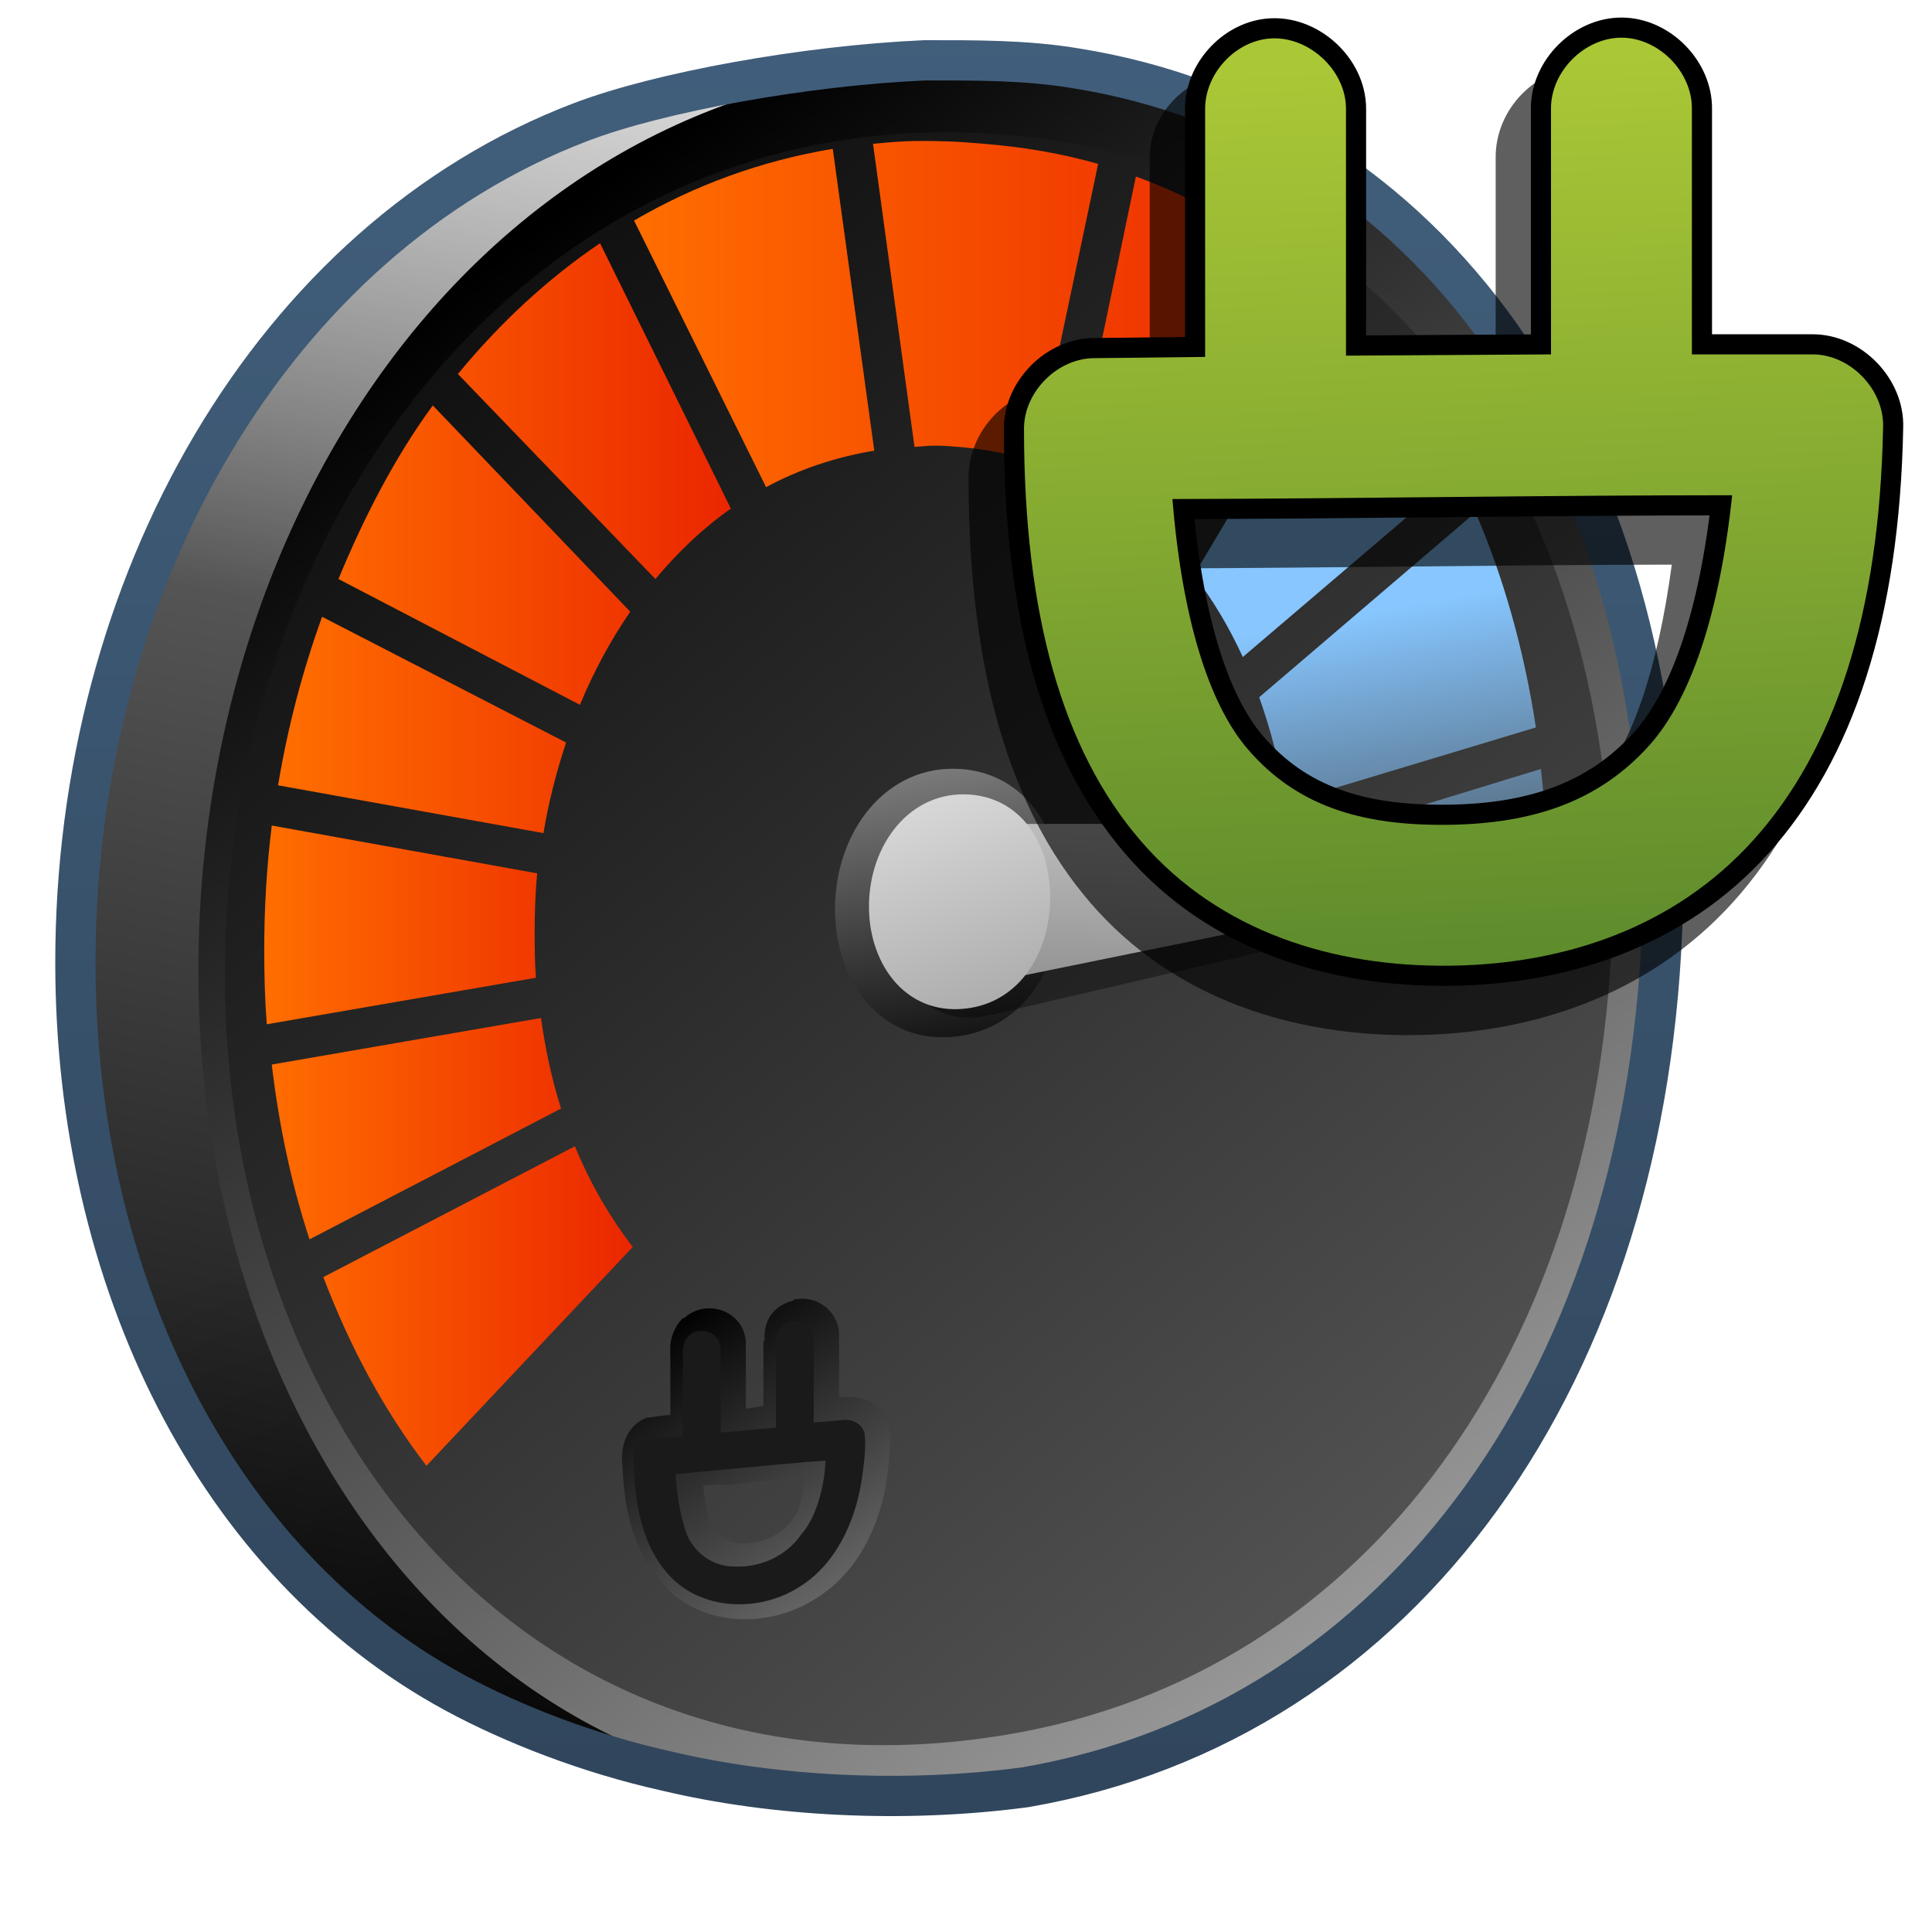<?xml version="1.0" encoding="UTF-8" standalone="no"?>
<!-- Created with Inkscape (http://www.inkscape.org/) -->

<svg
   xmlns:dc="http://purl.org/dc/elements/1.1/"
   xmlns:cc="http://creativecommons.org/ns#"
   xmlns:rdf="http://www.w3.org/1999/02/22-rdf-syntax-ns#"
   xmlns:svg="http://www.w3.org/2000/svg"
   xmlns="http://www.w3.org/2000/svg"
   xmlns:xlink="http://www.w3.org/1999/xlink"
   xmlns:sodipodi="http://sodipodi.sourceforge.net/DTD/sodipodi-0.dtd"
   xmlns:inkscape="http://www.inkscape.org/namespaces/inkscape"
   width="128"
   height="128"
   id="svg17172"
   version="1.1"
   inkscape:version="0.48.3.1 r9886"
   sodipodi:docname="battery-full-charging-symbolic.svg">
  <defs
     id="defs17174">
    <linearGradient
       inkscape:collect="always"
       xlink:href="#linearGradient9863-4"
       id="linearGradient13011-3"
       gradientUnits="userSpaceOnUse"
       gradientTransform="matrix(2.667,0,0,2.667,-1294.006,-1580.807)"
       x1="507.554"
       y1="987.513"
       x2="507.554"
       y2="936.598" />
    <linearGradient
       id="linearGradient9863-4">
      <stop
         style="stop-color:#2f445a;stop-opacity:1;"
         offset="0"
         id="stop9865-0" />
      <stop
         style="stop-color:#415f7c;stop-opacity:1"
         offset="1"
         id="stop9867-6" />
    </linearGradient>
    <linearGradient
       inkscape:collect="always"
       xlink:href="#linearGradient5344-50"
       id="linearGradient13031-7"
       gradientUnits="userSpaceOnUse"
       gradientTransform="matrix(1.713,-0.144,0,1.713,-789.359,-557.747)"
       x1="516.625"
       y1="949.466"
       x2="516.625"
       y2="953.458" />
    <linearGradient
       id="linearGradient5344-50">
      <stop
         style="stop-color:#000000;stop-opacity:1;"
         offset="0"
         id="stop5346-2" />
      <stop
         style="stop-color:#000000;stop-opacity:0;"
         offset="1"
         id="stop5348-5" />
    </linearGradient>
    <linearGradient
       inkscape:collect="always"
       xlink:href="#linearGradient5344-50"
       id="linearGradient13029-2"
       gradientUnits="userSpaceOnUse"
       gradientTransform="matrix(1.713,0,0,1.713,-800.142,-670.085)"
       x1="516.625"
       y1="949.33"
       x2="516.625"
       y2="953.526" />
    <linearGradient
       id="linearGradient17081">
      <stop
         style="stop-color:#000000;stop-opacity:1;"
         offset="0"
         id="stop17083" />
      <stop
         style="stop-color:#000000;stop-opacity:0;"
         offset="1"
         id="stop17085" />
    </linearGradient>
    <linearGradient
       inkscape:collect="always"
       xlink:href="#linearGradient5316-0"
       id="linearGradient13027-1"
       gradientUnits="userSpaceOnUse"
       gradientTransform="matrix(2.667,-0.177,0,2.667,-1283.672,-1451.417)"
       x1="516.625"
       y1="951.583"
       x2="516.846"
       y2="953.33" />
    <linearGradient
       id="linearGradient5316-0">
      <stop
         style="stop-color:#ff6e00;stop-opacity:1;"
         offset="0"
         id="stop5320-8" />
      <stop
         style="stop-color:#eb2600;stop-opacity:1;"
         offset="1"
         id="stop5322-1" />
    </linearGradient>
    <linearGradient
       inkscape:collect="always"
       xlink:href="#linearGradient5316-0"
       id="linearGradient13025-6"
       gradientUnits="userSpaceOnUse"
       gradientTransform="matrix(2.667,0,0,2.667,-1294.006,-1580.807)"
       x1="516.404"
       y1="951.715"
       x2="516.625"
       y2="953.802" />
    <linearGradient
       id="linearGradient17092">
      <stop
         style="stop-color:#ff6e00;stop-opacity:1;"
         offset="0"
         id="stop17094" />
      <stop
         style="stop-color:#eb2600;stop-opacity:1;"
         offset="1"
         id="stop17096" />
    </linearGradient>
    <linearGradient
       inkscape:collect="always"
       xlink:href="#linearGradient13604-6"
       id="linearGradient13023-1"
       gradientUnits="userSpaceOnUse"
       gradientTransform="matrix(2.667,0,0,2.667,-1337.911,-1540.679)"
       x1="532.711"
       y1="943.258"
       x2="540.65"
       y2="973.312" />
    <linearGradient
       id="linearGradient13604-6">
      <stop
         id="stop13606-2"
         offset="0"
         style="stop-color:#ffffff;stop-opacity:1;" />
      <stop
         id="stop13608-7"
         offset="1"
         style="stop-color:#000000;stop-opacity:1;" />
    </linearGradient>
    <linearGradient
       inkscape:collect="always"
       xlink:href="#linearGradient13620-8"
       id="linearGradient13021-7"
       gradientUnits="userSpaceOnUse"
       gradientTransform="matrix(2.667,0,0,2.667,-1294.006,-1580.807)"
       x1="508.002"
       y1="976.568"
       x2="507.61"
       y2="969.063" />
    <linearGradient
       id="linearGradient13620-8">
      <stop
         id="stop13622-7"
         offset="0"
         style="stop-color:#000000;stop-opacity:1;" />
      <stop
         id="stop13624-6"
         offset="1"
         style="stop-color:#000000;stop-opacity:0;" />
    </linearGradient>
    <linearGradient
       inkscape:collect="always"
       xlink:href="#linearGradient5344-50"
       id="linearGradient13019-4"
       gradientUnits="userSpaceOnUse"
       gradientTransform="matrix(2.667,0,0,2.667,-1294.006,-1580.807)"
       x1="490.963"
       y1="994.167"
       x2="492.643"
       y2="975.219" />
    <linearGradient
       id="linearGradient17107">
      <stop
         style="stop-color:#000000;stop-opacity:1;"
         offset="0"
         id="stop17109" />
      <stop
         style="stop-color:#000000;stop-opacity:0;"
         offset="1"
         id="stop17111" />
    </linearGradient>
    <linearGradient
       inkscape:collect="always"
       xlink:href="#linearGradient1601-4"
       id="linearGradient13017-4"
       gradientUnits="userSpaceOnUse"
       gradientTransform="matrix(2.667,0,0,2.667,-1294.006,-1580.807)"
       x1="508.158"
       y1="961.005"
       x2="507.297"
       y2="966.188" />
    <linearGradient
       inkscape:collect="always"
       id="linearGradient1601-4">
      <stop
         style="stop-color:#ffffff;stop-opacity:1;"
         offset="0"
         id="stop1602-5" />
      <stop
         style="stop-color:#ffffff;stop-opacity:0;"
         offset="1"
         id="stop1603-3" />
    </linearGradient>
    <linearGradient
       inkscape:collect="always"
       xlink:href="#linearGradient13604-6"
       id="linearGradient13015-1"
       gradientUnits="userSpaceOnUse"
       gradientTransform="matrix(2.667,0,0,2.667,-1294.006,-1580.807)"
       x1="507.158"
       y1="956.943"
       x2="506.36"
       y2="981.688" />
    <linearGradient
       id="linearGradient17118">
      <stop
         id="stop17120"
         offset="0"
         style="stop-color:#ffffff;stop-opacity:1;" />
      <stop
         id="stop17122"
         offset="1"
         style="stop-color:#000000;stop-opacity:1;" />
    </linearGradient>
    <linearGradient
       inkscape:collect="always"
       xlink:href="#linearGradient13604-6"
       id="linearGradient13013-4"
       gradientUnits="userSpaceOnUse"
       gradientTransform="matrix(2.667,0,0,2.667,-1347.339,-1580.807)"
       x1="532.711"
       y1="943.258"
       x2="537.65"
       y2="978.437" />
    <linearGradient
       id="linearGradient17125">
      <stop
         id="stop17127"
         offset="0"
         style="stop-color:#ffffff;stop-opacity:1;" />
      <stop
         id="stop17129"
         offset="1"
         style="stop-color:#000000;stop-opacity:1;" />
    </linearGradient>
    <linearGradient
       inkscape:collect="always"
       xlink:href="#linearGradient3232-06"
       id="linearGradient13009-6"
       gradientUnits="userSpaceOnUse"
       gradientTransform="matrix(2.667,0,0,2.667,-1294.006,-1580.807)"
       x1="492.902"
       y1="937.368"
       x2="492.902"
       y2="955.468" />
    <linearGradient
       id="linearGradient3232-06"
       inkscape:collect="always">
      <stop
         id="stop3234-7"
         offset="0"
         style="stop-color:#ffffff;stop-opacity:1;" />
      <stop
         id="stop3236-4"
         offset="1"
         style="stop-color:#ffffff;stop-opacity:0;" />
    </linearGradient>
    <linearGradient
       inkscape:collect="always"
       xlink:href="#linearGradient5316-0"
       id="linearGradient13007-0"
       gradientUnits="userSpaceOnUse"
       gradientTransform="matrix(2.667,0,0,2.667,-1294.006,-1580.807)"
       x1="489.902"
       y1="947.118"
       x2="491.861"
       y2="981.177" />
    <linearGradient
       id="linearGradient17136">
      <stop
         style="stop-color:#ff6e00;stop-opacity:1;"
         offset="0"
         id="stop17138" />
      <stop
         style="stop-color:#eb2600;stop-opacity:1;"
         offset="1"
         id="stop17140" />
    </linearGradient>
    <filter
       color-interpolation-filters="sRGB"
       inkscape:collect="always"
       id="filter13051-7">
      <feGaussianBlur
         inkscape:collect="always"
         stdDeviation="0.276"
         id="feGaussianBlur13053-9" />
    </filter>
    <linearGradient
       inkscape:collect="always"
       xlink:href="#linearGradient14769-9"
       id="linearGradient13005-4"
       gradientUnits="userSpaceOnUse"
       gradientTransform="matrix(2.667,0,0,2.667,-1294.006,-1580.807)"
       x1="557.987"
       y1="989.817"
       x2="511.927"
       y2="957.073" />
    <linearGradient
       id="linearGradient14769-9">
      <stop
         style="stop-color:#000000;stop-opacity:1;"
         offset="0"
         id="stop14771-3" />
      <stop
         style="stop-color:#000000;stop-opacity:0;"
         offset="1"
         id="stop14773-9" />
    </linearGradient>
    <linearGradient
       inkscape:collect="always"
       xlink:href="#linearGradient5316-0"
       id="linearGradient13003-5"
       gradientUnits="userSpaceOnUse"
       gradientTransform="matrix(2.667,0,0,2.667,-1294.006,-1580.807)"
       x1="515.384"
       y1="947.744"
       x2="528.014"
       y2="989.954" />
    <linearGradient
       id="linearGradient17149">
      <stop
         style="stop-color:#ff6e00;stop-opacity:1;"
         offset="0"
         id="stop17151" />
      <stop
         style="stop-color:#eb2600;stop-opacity:1;"
         offset="1"
         id="stop17153" />
    </linearGradient>
    <linearGradient
       inkscape:collect="always"
       xlink:href="#linearGradient13628-4"
       id="linearGradient66456-9"
       gradientUnits="userSpaceOnUse"
       gradientTransform="matrix(2.667,0,0,2.667,-1283.399,-586.203)"
       x1="516.262"
       y1="567.966"
       x2="517.189"
       y2="590.682" />
    <linearGradient
       id="linearGradient13628-4">
      <stop
         style="stop-color:#aac736;stop-opacity:1;"
         offset="0"
         id="stop13630-3" />
      <stop
         style="stop-color:#5d8b2c;stop-opacity:1;"
         offset="1"
         id="stop13632-1" />
    </linearGradient>
    <filter
       color-interpolation-filters="sRGB"
       inkscape:collect="always"
       id="filter21405-5">
      <feGaussianBlur
         inkscape:collect="always"
         stdDeviation="0.348"
         id="feGaussianBlur21407-3" />
    </filter>
    <linearGradient
       inkscape:collect="always"
       xlink:href="#linearGradient13604-6-7"
       id="linearGradient66516-8"
       gradientUnits="userSpaceOnUse"
       gradientTransform="matrix(2.134,0,0,2.134,-1038.253,-1069.848)"
       x1="515.586"
       y1="952.83"
       x2="528.09"
       y2="990.234" />
    <linearGradient
       id="linearGradient13604-6-7">
      <stop
         id="stop13606-2-9"
         offset="0"
         style="stop-color:#ffffff;stop-opacity:1;" />
      <stop
         id="stop13608-7-5"
         offset="1"
         style="stop-color:#000000;stop-opacity:1;" />
    </linearGradient>
    <linearGradient
       inkscape:collect="always"
       xlink:href="#linearGradient13604-6-7"
       id="linearGradient66514-5"
       gradientUnits="userSpaceOnUse"
       gradientTransform="matrix(-0.768,2.398,-2.398,-0.768,2770.277,484.863)"
       x1="506.534"
       y1="958.873"
       x2="530.648"
       y2="952.201" />
    <linearGradient
       id="linearGradient18285">
      <stop
         id="stop18287"
         offset="0"
         style="stop-color:#ffffff;stop-opacity:1;" />
      <stop
         id="stop18289"
         offset="1"
         style="stop-color:#000000;stop-opacity:1;" />
    </linearGradient>
    <linearGradient
       inkscape:collect="always"
       xlink:href="#linearGradient13604-6-7"
       id="linearGradient66512-3"
       gradientUnits="userSpaceOnUse"
       gradientTransform="matrix(2.667,0,0,2.667,-1314.16,-1582.693)"
       x1="514.493"
       y1="950.518"
       x2="517.498"
       y2="967.018" />
    <linearGradient
       id="linearGradient18292">
      <stop
         id="stop18294"
         offset="0"
         style="stop-color:#ffffff;stop-opacity:1;" />
      <stop
         id="stop18296"
         offset="1"
         style="stop-color:#000000;stop-opacity:1;" />
    </linearGradient>
    <linearGradient
       inkscape:collect="always"
       xlink:href="#linearGradient5316-0-7"
       id="linearGradient66510-5"
       gradientUnits="userSpaceOnUse"
       gradientTransform="matrix(2.667,0,0,2.667,-194.16,-1582.693)"
       x1="79.375"
       y1="968.609"
       x2="88.531"
       y2="968.609" />
    <linearGradient
       id="linearGradient5316-0-7">
      <stop
         style="stop-color:#ff6e00;stop-opacity:1;"
         offset="0"
         id="stop5320-8-1" />
      <stop
         style="stop-color:#eb2600;stop-opacity:1;"
         offset="1"
         id="stop5322-1-3" />
    </linearGradient>
    <linearGradient
       inkscape:collect="always"
       xlink:href="#linearGradient5398-0"
       id="linearGradient66508-1"
       gradientUnits="userSpaceOnUse"
       gradientTransform="matrix(2.667,0,0,2.667,-1314.16,-1582.693)"
       x1="527.253"
       y1="955.153"
       x2="528.988"
       y2="964.484" />
    <linearGradient
       inkscape:collect="always"
       id="linearGradient5398-0">
      <stop
         style="stop-color:#87c6ff;stop-opacity:1;"
         offset="0"
         id="stop5400-0" />
      <stop
         style="stop-color:#87c6ff;stop-opacity:0"
         offset="1"
         id="stop5402-5" />
    </linearGradient>
    <linearGradient
       inkscape:collect="always"
       xlink:href="#linearGradient5316-0-7"
       id="linearGradient66506-6"
       gradientUnits="userSpaceOnUse"
       gradientTransform="matrix(2.667,0,0,2.667,-194.16,-1582.693)"
       x1="79.719"
       y1="953.516"
       x2="90.969"
       y2="953.516" />
    <linearGradient
       id="linearGradient18307">
      <stop
         style="stop-color:#ff6e00;stop-opacity:1;"
         offset="0"
         id="stop18309" />
      <stop
         style="stop-color:#eb2600;stop-opacity:1;"
         offset="1"
         id="stop18311" />
    </linearGradient>
    <linearGradient
       inkscape:collect="always"
       xlink:href="#linearGradient5316-0-7"
       id="linearGradient66504-6"
       gradientUnits="userSpaceOnUse"
       gradientTransform="matrix(2.667,0,0,2.667,-194.16,-1582.693)"
       x1="88.562"
       y1="948.653"
       x2="105.562"
       y2="948.653" />
    <linearGradient
       id="linearGradient18314">
      <stop
         style="stop-color:#ff6e00;stop-opacity:1;"
         offset="0"
         id="stop18316" />
      <stop
         style="stop-color:#eb2600;stop-opacity:1;"
         offset="1"
         id="stop18318" />
    </linearGradient>
    <linearGradient
       inkscape:collect="always"
       xlink:href="#linearGradient13604-6-7"
       id="linearGradient66430-2"
       gradientUnits="userSpaceOnUse"
       gradientTransform="matrix(2.667,0,0,2.667,-462.006,-1580.807)"
       x1="200.438"
       y1="989.05"
       x2="189.375"
       y2="972.425" />
    <linearGradient
       id="linearGradient18321">
      <stop
         id="stop18323"
         offset="0"
         style="stop-color:#ffffff;stop-opacity:1;" />
      <stop
         id="stop18325"
         offset="1"
         style="stop-color:#000000;stop-opacity:1;" />
    </linearGradient>
    <linearGradient
       inkscape:collect="always"
       xlink:href="#linearGradient9863-4-7"
       id="linearGradient66428-1"
       gradientUnits="userSpaceOnUse"
       gradientTransform="matrix(2.667,0,0,2.667,-760.672,-1367.474)"
       x1="308.688"
       y1="907.003"
       x2="308.688"
       y2="859.373" />
    <linearGradient
       id="linearGradient9863-4-7">
      <stop
         style="stop-color:#2f445a;stop-opacity:1;"
         offset="0"
         id="stop9865-0-8" />
      <stop
         style="stop-color:#415f7c;stop-opacity:1"
         offset="1"
         id="stop9867-6-2" />
    </linearGradient>
    <linearGradient
       inkscape:collect="always"
       xlink:href="#linearGradient13604-6-7"
       id="linearGradient66426-1"
       gradientUnits="userSpaceOnUse"
       gradientTransform="matrix(2.737,0,0,2.684,-1349.614,-1598.265)"
       x1="585.324"
       y1="1057.644"
       x2="492.583"
       y2="945.614" />
    <linearGradient
       id="linearGradient18332">
      <stop
         id="stop18334"
         offset="0"
         style="stop-color:#ffffff;stop-opacity:1;" />
      <stop
         id="stop18336"
         offset="1"
         style="stop-color:#000000;stop-opacity:1;" />
    </linearGradient>
    <linearGradient
       inkscape:collect="always"
       xlink:href="#linearGradient5439-3"
       id="linearGradient66424-2"
       gradientUnits="userSpaceOnUse"
       gradientTransform="matrix(2.715,0,0,2.715,-1316.851,-1627.588)"
       x1="535.576"
       y1="1000.234"
       x2="496.846"
       y2="946.466" />
    <linearGradient
       id="linearGradient5439-3">
      <stop
         style="stop-color:#ffffff;stop-opacity:1;"
         offset="0"
         id="stop5441-29" />
      <stop
         style="stop-color:#000000;stop-opacity:1;"
         offset="1"
         id="stop5443-3" />
    </linearGradient>
    <linearGradient
       inkscape:collect="always"
       xlink:href="#linearGradient5344-50-8"
       id="linearGradient66422-0"
       gradientUnits="userSpaceOnUse"
       gradientTransform="matrix(2.715,0,0,2.715,-1316.851,-1627.588)"
       x1="504.93"
       y1="992.245"
       x2="497.82"
       y2="968.646" />
    <linearGradient
       id="linearGradient5344-50-8">
      <stop
         style="stop-color:#000000;stop-opacity:1;"
         offset="0"
         id="stop5346-2-2" />
      <stop
         style="stop-color:#000000;stop-opacity:0;"
         offset="1"
         id="stop5348-5-5" />
    </linearGradient>
    <linearGradient
       inkscape:collect="always"
       xlink:href="#linearGradient5362-7"
       id="linearGradient66420-9"
       gradientUnits="userSpaceOnUse"
       gradientTransform="matrix(2.715,0,0,2.715,-1316.851,-1627.588)"
       x1="502.979"
       y1="936.301"
       x2="499.436"
       y2="956.011" />
    <linearGradient
       id="linearGradient5362-7">
      <stop
         style="stop-color:#ffffff;stop-opacity:1;"
         offset="0"
         id="stop5364-61" />
      <stop
         style="stop-color:#ffffff;stop-opacity:0;"
         offset="1"
         id="stop5366-8" />
    </linearGradient>
    <linearGradient
       inkscape:collect="always"
       xlink:href="#linearGradient13604-6-7"
       id="linearGradient66418-6"
       gradientUnits="userSpaceOnUse"
       gradientTransform="matrix(2.715,0,0,2.715,-1316.851,-1627.588)"
       x1="506.147"
       y1="891.091"
       x2="484.666"
       y2="986.185" />
    <linearGradient
       id="linearGradient18351">
      <stop
         id="stop18353"
         offset="0"
         style="stop-color:#ffffff;stop-opacity:1;" />
      <stop
         id="stop18355"
         offset="1"
         style="stop-color:#000000;stop-opacity:1;" />
    </linearGradient>
  </defs>
  <sodipodi:namedview
     id="base"
     pagecolor="#ffffff"
     bordercolor="#666666"
     borderopacity="1.0"
     inkscape:pageopacity="0.0"
     inkscape:pageshadow="2"
     inkscape:zoom="2.8"
     inkscape:cx="82.507189"
     inkscape:cy="73.257524"
     inkscape:document-units="px"
     inkscape:current-layer="layer1"
     showgrid="false"
     inkscape:showpageshadow="false"
     inkscape:window-width="1366"
     inkscape:window-height="720"
     inkscape:window-x="0"
     inkscape:window-y="24"
     inkscape:window-maximized="1" />
  <g
     inkscape:label="Capa 1"
     inkscape:groupmode="layer"
     id="layer1"
     transform="translate(0,-924.362)">
    <path
       inkscape:connector-curvature="0"
       inkscape:export-ydpi="90.041016"
       inkscape:export-xdpi="90.041016"
       inkscape:export-filename="/home/dafeba/DCV/tallerD/bocetos/bateria.png"
       sodipodi:nodetypes="csssssc"
       id="path66386"
       d="m 101.51,984.371 c -0.76,29.85 -15.58,58.688 -41.051,58.857 -10.748,0.072 -22.628,-2.546 -30.31,-6.706 -15.877,-8.598 -25.1,-27.375 -25.118,-48.349 -0.021,-25.132 12.977,-47.93 33.449,-55.721 5.978,-2.275 17.687,-4.219 25.984,-4.133 21.628,0.221 37.046,24.682 37.046,56.053 z"
       style="fill:url(#linearGradient66418-6);fill-opacity:1;stroke:none;display:inline" />
    <path
       inkscape:connector-curvature="0"
       inkscape:export-ydpi="90.041016"
       inkscape:export-xdpi="90.041016"
       inkscape:export-filename="/home/dafeba/DCV/tallerD/bocetos/bateria.png"
       style="fill:url(#linearGradient66420-9);fill-opacity:1;stroke:none;display:inline"
       d="M 54.241,986.815 7.736,968.464 c 4.547,-15.925 14.622,-29.062 28.663,-35.17 6.514,-2.833 16.881,-5.113 24.946,-4.496 50.857,-6.506 23.97,58.908 -7.103,58.017 z"
       id="path66388"
       sodipodi:nodetypes="ccscc" />
    <path
       inkscape:connector-curvature="0"
       inkscape:export-ydpi="90.041016"
       inkscape:export-xdpi="90.041016"
       inkscape:export-filename="/home/dafeba/DCV/tallerD/bocetos/bateria.png"
       style="fill:url(#linearGradient66422-0);fill-opacity:1;stroke:none;display:inline"
       d="m 61.42,1043.228 c -7.947,1.142 -19.007,-1.875 -25.378,-4.102 -15.686,-5.482 -26.216,-19.991 -29.724,-37.689 -0.845,-4.263 20.795,-1.033 34.47,0.654 32.237,-1.912 73.085,26.082 20.632,41.137 z"
       id="path66390"
       sodipodi:nodetypes="csscc" />
    <path
       inkscape:connector-curvature="0"
       inkscape:export-ydpi="90.041016"
       inkscape:export-xdpi="90.041016"
       inkscape:export-filename="/home/dafeba/DCV/tallerD/bocetos/bateria.png"
       style="fill:url(#linearGradient66424-2);fill-opacity:1;stroke:none;display:inline"
       d="m 110.156,984.606 c -0.761,30.662 -17.146,53.866 -42.263,58.186 -33.583,5.776 -54.72,-22.071 -54.75,-54.041 -0.031,-33.259 22.08,-62.537 54.327,-60.003 25.394,1.995 42.686,23.634 42.686,55.858 z"
       id="path66392"
       sodipodi:nodetypes="csssc" />
    <path
       inkscape:connector-curvature="0"
       style="fill:url(#linearGradient66426-1);fill-opacity:1;stroke:none;display:inline"
       d="m 106.837,985.189 c -0.721,28.501 -16.249,50.07 -40.052,54.086 -31.826,5.369 -51.857,-20.516 -51.885,-50.233 -0.03,-30.915 20.924,-58.131 51.485,-55.775 24.066,1.854 40.452,21.969 40.452,51.922 z"
       id="path66394"
       sodipodi:nodetypes="csssc"
       inkscape:export-filename="/home/dafeba/DCV/tallerD/bocetos/bateria.png"
       inkscape:export-xdpi="90.041016"
       inkscape:export-ydpi="90.041016" />
    <path
       inkscape:connector-curvature="0"
       inkscape:export-ydpi="90.041016"
       inkscape:export-xdpi="90.041016"
       inkscape:export-filename="/home/dafeba/DCV/tallerD/bocetos/bateria.png"
       sodipodi:nodetypes="csssccccc"
       id="path66396"
       d="m 61.245,928.359 c -7.881,0.346 -17.52,2.093 -22.75,4.083 -20.473,7.792 -33.522,30.618 -33.5,55.75 0.019,20.974 9.29,39.735 25.167,48.333 3.781,2.047 8.817,4.022 13.991,5.17 7.026,1.674 15.632,2.157 23.759,1.08 25.117,-4.32 41.489,-27.505 42.25,-58.167 0,-30.639 -15.571,-52.016 -38.938,-55.729 -3.302,-0.546 -6.646,-0.521 -9.979,-0.521 z"
       style="fill:none;stroke:url(#linearGradient66428-1);stroke-width:2.667;stroke-linecap:round;stroke-linejoin:round;stroke-miterlimit:4;stroke-opacity:1;stroke-dasharray:none;stroke-dashoffset:0;display:inline" />
    <path
       style="font-size:medium;font-style:normal;font-variant:normal;font-weight:normal;font-stretch:normal;text-indent:0;text-align:start;text-decoration:none;line-height:normal;letter-spacing:normal;word-spacing:normal;text-transform:none;direction:ltr;block-progression:tb;writing-mode:lr-tb;text-anchor:start;baseline-shift:baseline;color:#000000;fill:url(#linearGradient66430-2);fill-opacity:1;fill-rule:nonzero;stroke:none;stroke-width:0.929px;marker:none;visibility:visible;display:inline;overflow:visible;enable-background:accumulate;font-family:Bitstream Vera Sans;-inkscape-font-specification:Bitstream Vera Sans"
       d="m 52.578,1010.442 0,0.083 c -0.685,0.152 -1.275,0.568 -1.583,1.083 -0.297,0.496 -0.376,1.023 -0.333,1.583 l -0.083,0 0,4.333 c -0.391,0.035 -0.776,0.131 -1.167,0.165 7.46e-4,-1.431 0.011,-2.891 0,-4.333 l 0,-0.083 c -0.103,-2.039 -2.596,-2.942 -4.083,-1.583 l -0.083,0 c -0.564,0.552 -0.808,1.314 -0.833,1.833 -0.027,0.539 0.013,0.982 0,1.167 l 0,0.083 0,3.333 c -0.443,0.029 -0.832,0.077 -1.333,0.165 l -0.083,0 -0.083,0 c -0.878,0.264 -1.412,1.089 -1.583,1.75 -0.163,0.628 -0.129,1.149 -0.083,1.583 0.001,0.027 -0.001,0.056 0,0.083 0.121,2.692 0.725,5.76 3,7.917 l 0,0.083 c 2.669,2.504 6.737,2.465 9.667,0.667 2.928,-1.736 4.351,-4.905 4.833,-7.917 l 0,-0.083 c 0.142,-1.024 0.307,-2.14 0.167,-3.417 l 0,-0.083 0,-0.083 c -0.186,-0.744 -0.749,-1.312 -1.333,-1.583 -0.506,-0.235 -1.057,-0.325 -1.583,-0.251 l -0.25,0 -0.167,0 c 0.003,-1.418 0.029,-2.889 0,-4.333 l 0,-0.083 c -0.2,-1.383 -1.481,-2.311 -2.833,-2.083 -0.059,0 -0.107,0 -0.167,0 z m 3.75,8.917 c 0.041,0 0.12,0 0.167,0 -0.016,-0 -0.066,0.085 -0.083,0.083 0.027,10e-4 0.062,-0 0.083,0 0.047,0.776 -0.032,1.613 -0.167,2.583 -0.229,1.43 -0.835,2.738 -1.583,3.917 l 0,-0.165 c 0.983,-1.49 1.548,-3.34 1.583,-4.917 l 0.083,-1.417 -0.167,0 0.083,-0.083 z m -0.167,0.083 -1.25,0.165 c -0.152,0.027 -0.374,0.067 -0.667,0.083 -0.24,0 -0.497,0.048 -0.75,0.083 -0.055,0 -0.106,0 -0.167,0 -0.082,0 -0.167,0 -0.25,0 l 0,-0.083 1.333,-0.165 1.75,-0.083 z m -12.5,1.25 c 0.047,0 0.118,0 0.167,0 l 0.083,1.167 c 0.11,1.22 0.34,2.535 0.75,3.833 -0.547,-1.279 -0.938,-2.672 -1,-4.167 l 0,-0.083 c -0.032,-0.293 -0.027,-0.597 0,-0.75 z m 9.75,1.5 c -0.246,1.049 -0.429,2.311 -0.833,2.75 l -0.083,0.083 c -0.708,1.035 -2.043,1.648 -3.333,1.583 l -0.083,0 c -0.893,0.027 -1.85,-0.709 -2.083,-1.583 -0.218,-0.672 -0.318,-1.491 -0.417,-2.25 0.427,-0.04 0.822,-0.035 1.25,-0.083 l 0,0.083 c 1.885,-0.157 3.752,-0.438 5.583,-0.583 z m -8.667,3.583 c 0.254,0.86 0.766,1.601 1.417,2.167 -0.068,-0.056 -0.186,-0.027 -0.25,-0.083 -0.57,-0.54 -0.836,-1.341 -1.167,-2.083 z m 8.417,1.917 c -0.188,0.147 -0.295,0.378 -0.5,0.5 l 0,0.083 c -0.074,0.045 -0.174,0.04 -0.25,0.083 0.293,-0.155 0.485,-0.465 0.75,-0.667 z"
       id="path66398"
       inkscape:connector-curvature="0"
       inkscape:export-filename="/home/dafeba/DCV/tallerD/bocetos/bateria.png"
       inkscape:export-xdpi="90.041016"
       inkscape:export-ydpi="90.041016" />
    <path
       style="font-size:medium;font-style:normal;font-variant:normal;font-weight:normal;font-stretch:normal;text-indent:0;text-align:start;text-decoration:none;line-height:normal;letter-spacing:normal;word-spacing:normal;text-transform:none;direction:ltr;block-progression:tb;writing-mode:lr-tb;text-anchor:start;baseline-shift:baseline;color:#000000;fill:#1a1a1a;fill-opacity:1;stroke:none;stroke-width:0.929px;marker:none;visibility:visible;display:inline;overflow:visible;enable-background:accumulate;font-family:Bitstream Vera Sans;-inkscape-font-specification:Bitstream Vera Sans"
       d="m 52.411,1011.942 c -0.719,0.115 -1.091,0.869 -1,1.541 0,1.82 0,3.639 0,5.459 -1.222,0.112 -2.444,0.221 -3.667,0.333 -0.005,-1.875 0.008,-3.75 -0.005,-5.625 -0.05,-0.982 -1.377,-1.498 -2.077,-0.807 -0.625,0.565 -0.36,1.452 -0.417,2.191 0,1.497 0,2.994 0,4.491 -0.801,0.083 -1.616,0.08 -2.408,0.221 -0.91,0.275 -0.908,1.337 -0.824,2.107 0.106,2.561 0.686,5.343 2.619,7.176 2.185,2.05 5.725,2.068 8.202,0.547 2.492,-1.477 3.799,-4.318 4.243,-7.086 0.145,-1.044 0.319,-2.115 0.203,-3.166 -0.182,-0.726 -0.987,-1.012 -1.658,-0.859 -0.57,0.048 -1.14,0.096 -1.71,0.141 -0.011,-1.887 0.021,-3.777 -0.016,-5.663 -0.098,-0.678 -0.817,-1.165 -1.483,-1.003 z m 0.667,14.084 c -0.974,1.424 -2.701,2.205 -4.41,2.12 -1.503,0.032 -2.901,-1.048 -3.287,-2.494 -0.381,-1.172 -0.527,-2.403 -0.637,-3.625 0.847,-0.077 1.704,-0.149 2.54,-0.243 1.945,-0.163 3.898,-0.38 5.836,-0.528 0.31,-0.059 1.087,-0.064 1.569,-0.133 -0.036,1.587 -0.593,3.798 -1.612,4.906 z"
       id="path66402"
       inkscape:connector-curvature="0"
       sodipodi:nodetypes="ccccccccccccccccccccccccccc"
       inkscape:export-filename="/home/dafeba/DCV/tallerD/bocetos/bateria.png"
       inkscape:export-xdpi="90.041016"
       inkscape:export-ydpi="90.041016" />
    <path
       id="path66488"
       d="m 60.006,933.723 c -0.741,0.032 -1.439,0.096 -2.167,0.165 l 2.75,20.083 c 0.478,-0.027 0.928,-0.093 1.417,-0.083 0.511,0 0.978,0.04 1.5,0.083 1.783,0.144 3.473,0.472 5.083,1 l 4.167,-19.75 c -2.415,-0.691 -4.958,-1.123 -7.583,-1.333 -0.884,-0.072 -1.8,-0.152 -2.667,-0.165 -0.839,-0.027 -1.678,-0.035 -2.5,0 z m -4.833,0.5 c -4.744,0.788 -9.174,2.421 -13.167,4.75 l 0.083,0.165 8.667,17.5 c 2.197,-1.189 4.617,-1.997 7.167,-2.417 l -2.75,-20 z m 20.083,1.833 -4.167,20 c 2.264,1.084 4.363,2.515 6.167,4.333 l 10.083,-17 c -3.538,-3.207 -7.58,-5.691 -12.083,-7.333 z"
       style="fill:url(#linearGradient66504-6);fill-opacity:1;stroke:none;display:inline"
       inkscape:connector-curvature="0"
       inkscape:export-filename="/home/dafeba/DCV/tallerD/bocetos/bateria.png"
       inkscape:export-xdpi="90.041016"
       inkscape:export-ydpi="90.041016" />
    <path
       id="path66490"
       d="m 39.756,940.474 c -3.498,2.367 -6.662,5.313 -9.417,8.667 l 13.083,13.583 c 1.492,-1.784 3.152,-3.372 5,-4.667 l -8.667,-17.583 z m -11.083,10.75 c -2.52,3.439 -4.543,7.382 -6.25,11.5 l 16,8.333 c 0.916,-2.209 2.034,-4.282 3.333,-6.167 L 28.673,951.223 z m -7.333,14 c -1.287,3.559 -2.275,7.293 -2.917,11.167 l 17.583,3.167 c 0.342,-2.075 0.858,-4.068 1.5,-6 l -16.167,-8.333 z"
       style="fill:url(#linearGradient66506-6);fill-opacity:1;stroke:none;display:inline"
       inkscape:connector-curvature="0"
       inkscape:export-filename="/home/dafeba/DCV/tallerD/bocetos/bateria.png"
       inkscape:export-xdpi="90.041016"
       inkscape:export-ydpi="90.041016" />
    <path
       id="path66492"
       d="m 89.34,945.307 -10.25,17.167 c 1.255,1.602 2.333,3.433 3.25,5.417 l 14.167,-12.083 c -1.985,-3.968 -4.325,-7.523 -7.167,-10.5 z m 8.417,13 -14.333,12.25 c 0.766,2.167 1.391,4.488 1.75,7 l 16.583,-5 c -0.79,-5.187 -2.156,-9.967 -4,-14.25 z m 4.333,17 -16.583,5.083 c 0.09,1.17 0.083,2.352 0.083,3.583 -0.03,1.266 -0.127,2.534 -0.25,3.75 l 16.833,2.417 c 0.225,-2.09 0.363,-4.237 0.417,-6.417 0,-2.919 -0.197,-5.702 -0.5,-8.417 z"
       style="fill:url(#linearGradient66508-1);fill-opacity:1;stroke:none;display:inline"
       inkscape:connector-curvature="0"
       inkscape:export-filename="/home/dafeba/DCV/tallerD/bocetos/bateria.png"
       inkscape:export-xdpi="90.041016"
       inkscape:export-ydpi="90.041016" />
    <path
       id="path66494"
       d="m 18.006,979.057 c -0.339,2.738 -0.503,5.511 -0.5,8.333 0.002,1.616 0.047,3.246 0.167,4.833 l 17.833,-3.083 c -0.072,-0.969 -0.082,-1.931 -0.083,-2.917 -0.001,-1.345 0.041,-2.685 0.167,-4 l -17.583,-3.167 z m 17.833,12.75 -17.833,3.083 c 0.476,4.026 1.291,7.893 2.5,11.583 l 16.667,-8.667 c -0.615,-1.913 -1.037,-3.933 -1.333,-6 z m 2.25,8.5 -16.667,8.667 c 1.745,4.577 4.007,8.828 6.833,12.5 l 13.667,-14.5 c -1.529,-1.988 -2.825,-4.216 -3.833,-6.667 z"
       style="fill:url(#linearGradient66510-5);fill-opacity:1;stroke:none;display:inline"
       inkscape:connector-curvature="0"
       inkscape:export-filename="/home/dafeba/DCV/tallerD/bocetos/bateria.png"
       inkscape:export-xdpi="90.041016"
       inkscape:export-ydpi="90.041016" />
    <path
       sodipodi:nodetypes="csssc"
       id="path66496"
       d="m 70.334,983.962 c -0.118,4.745 -2.653,8.336 -6.54,9.004 -5.197,0.894 -8.468,-3.415 -8.473,-8.363 -0.005,-5.147 3.417,-9.678 8.407,-9.286 3.93,0.309 6.606,3.658 6.606,8.644 z"
       style="fill:url(#linearGradient66512-3);fill-opacity:1;stroke:none;display:inline"
       inkscape:export-filename="/home/dafeba/DCV/tallerD/bocetos/bateria.png"
       inkscape:export-xdpi="90.041016"
       inkscape:export-ydpi="90.041016"
       inkscape:connector-curvature="0" />
    <path
       style="fill:#000000;fill-opacity:0.37;stroke:none;display:inline"
       d="m 100.614,982.023 c -0.027,-1.823 -3.121,-1.842 -6.024,-1.826 L 63.28,980.371 c -3.509,8e-4 -4.713,4.102 -4.375,6.199 0.402,2.487 2.558,5.913 6.449,5.1 l 29.614,-6.893 c 2.818,-0.498 5.601,-1.014 5.645,-2.752 z"
       id="path66498"
       inkscape:connector-curvature="0"
       sodipodi:nodetypes="cccsccc"
       inkscape:transform-center-x="-14.307571"
       inkscape:transform-center-y="-3.1502055"
       inkscape:export-filename="/home/dafeba/DCV/tallerD/bocetos/bateria.png"
       inkscape:export-xdpi="90.041016"
       inkscape:export-ydpi="90.041016" />
    <path
       inkscape:export-ydpi="90.041016"
       inkscape:export-xdpi="90.041016"
       inkscape:export-filename="/home/dafeba/DCV/tallerD/bocetos/bateria.png"
       inkscape:transform-center-y="-3.1501942"
       inkscape:transform-center-x="-14.307573"
       sodipodi:nodetypes="csccscc"
       inkscape:connector-curvature="0"
       id="path66500"
       d="m 98.73,982.689 c 1.263,-0.125 2.002,-0.914 2.049,-1.871 0.046,-0.942 -0.617,-1.886 -2.265,-1.891 l -34.484,0.027 c -3.509,8e-4 -4.713,4.102 -4.375,6.199 0.402,2.487 2.558,4.997 6.449,4.183 z"
       style="fill:url(#linearGradient66514-5);stroke:none;display:inline" />
    <path
       inkscape:connector-curvature="0"
       inkscape:export-ydpi="90.041016"
       inkscape:export-xdpi="90.041016"
       inkscape:export-filename="/home/dafeba/DCV/tallerD/bocetos/bateria.png"
       style="fill:url(#linearGradient66516-8);fill-opacity:1;stroke:none;display:inline"
       d="m 69.584,983.924 c -0.094,3.797 -2.123,6.67 -5.233,7.205 -4.159,0.715 -6.776,-2.733 -6.78,-6.692 -0.005,-4.118 2.734,-7.744 6.727,-7.43 3.145,0.248 5.286,2.927 5.286,6.917 z"
       id="path66502"
       sodipodi:nodetypes="csssc" />
    <path
       inkscape:export-ydpi="90.041016"
       inkscape:export-xdpi="90.041016"
       inkscape:export-filename="/home/dafeba/DCV/tallerD/bocetos/bateria.png"
       inkscape:connector-curvature="0"
       id="path66450"
       d="m 47.635,961.68 c -1.231,0 -2.267,1.05 -2.25,2.281 l 0,5.594 -4.094,0.031 0,-5.625 c 0.008,-1.312 -1.196,-2.39 -2.5,-2.25 l -0.25,0.031 -0.062,0.125 c -0.952,0.27 -1.693,1.081 -1.688,2.094 l 0,5.656 -2.25,0.031 c -1.22,10e-5 -2.25,1.03 -2.25,2.25 0,4.689 0.973,8.178 3.031,10.562 2.066,2.393 5.068,3.326 8.094,3.281 2.841,-0.042 5.764,-0.969 7.875,-3.312 2.106,-2.339 3.253,-5.818 3.344,-10.562 0.044,-1.248 -1.001,-2.313 -2.25,-2.312 l -2.5,0 0,-5.594 c 0.017,-1.231 -1.019,-2.281 -2.25,-2.281 z m 2.125,12.375 c -0.34,2.539 -0.98,4.45 -1.812,5.375 -1.153,1.28 -2.596,1.783 -4.594,1.812 -2.168,0.032 -3.546,-0.468 -4.625,-1.719 -0.78,-0.903 -1.379,-2.82 -1.656,-5.375 4.234,-0.012 8.471,-0.087 12.688,-0.094 z"
       style="font-size:medium;font-style:normal;font-variant:normal;font-weight:normal;font-stretch:normal;text-indent:0;text-align:start;text-decoration:none;line-height:normal;letter-spacing:normal;word-spacing:normal;text-transform:none;direction:ltr;block-progression:tb;writing-mode:lr-tb;text-anchor:start;baseline-shift:baseline;color:#000000;fill:#000000;fill-opacity:0.626;fill-rule:nonzero;stroke:none;stroke-width:1;marker:none;visibility:visible;display:inline;overflow:visible;filter:url(#filter21405-5);enable-background:accumulate;font-family:Bitstream Vera Sans;-inkscape-font-specification:Bitstream Vera Sans"
       transform="matrix(2.667,0,0,2.667,-21.95,-1636.032)" />
    <path
       inkscape:export-ydpi="90.041016"
       inkscape:export-xdpi="90.041016"
       inkscape:export-filename="/home/dafeba/DCV/tallerD/bocetos/bateria.png"
       style="font-size:medium;font-style:normal;font-variant:normal;font-weight:normal;font-stretch:normal;text-indent:0;text-align:start;text-decoration:none;line-height:normal;letter-spacing:normal;word-spacing:normal;text-transform:none;direction:ltr;block-progression:tb;writing-mode:lr-tb;text-anchor:start;baseline-shift:baseline;color:#000000;fill:#ff0000;fill-opacity:1;stroke:#000000;stroke-width:2.667;stroke-miterlimit:4;stroke-dasharray:none;marker:none;visibility:visible;display:inline;overflow:visible;enable-background:accumulate;font-family:Bitstream Vera Sans;-inkscape-font-specification:Bitstream Vera Sans"
       d="m 84.01,926.924 c -2.272,0.245 -4.18,2.381 -4.167,4.667 l 0,16.417 -7.333,0.083 c -2.443,0 -4.666,2.223 -4.667,4.667 0,12.321 2.549,21.308 7.75,27.333 5.201,6.025 12.794,8.365 20.583,8.25 7.308,-0.107 14.665,-2.408 20,-8.333 5.335,-5.925 8.346,-14.883 8.583,-27.333 0.089,-2.498 -2.167,-4.835 -4.667,-4.833 l -8,0 0,-16.25 c 0.035,-2.466 -2.201,-4.733 -4.667,-4.733 -2.466,0 -4.702,2.268 -4.667,4.733 l 0,16.25 -13.583,0.083 0,-16.333 c 0.016,-2.619 -2.562,-4.947 -5.167,-4.667 z m 30.75,30.25 c -0.827,7.817 -2.748,13.527 -5.5,16.583 -3.343,3.713 -7.701,5.168 -13.25,5.25 -6.004,0.088 -10.187,-1.355 -13.333,-5 -2.6,-3.011 -4.365,-8.722 -5,-16.583 12.359,-0.027 24.75,-0.251 37.083,-0.251 z"
       id="path66452"
       inkscape:connector-curvature="0"
       sodipodi:nodetypes="cccccscsccccscccccccssscc" />
    <path
       inkscape:export-ydpi="90.041016"
       inkscape:export-xdpi="90.041016"
       inkscape:export-filename="/home/dafeba/DCV/tallerD/bocetos/bateria.png"
       sodipodi:nodetypes="cccccscsccccscccccccssscc"
       inkscape:connector-curvature="0"
       id="path66454"
       d="m 84.01,926.924 c -2.272,0.245 -4.18,2.381 -4.167,4.667 l 0,16.417 -7.333,0.083 c -2.443,0 -4.666,2.223 -4.667,4.667 0,12.321 2.549,21.308 7.75,27.333 5.201,6.025 12.794,8.365 20.583,8.25 7.308,-0.107 14.665,-2.408 20,-8.333 5.335,-5.925 8.346,-14.883 8.583,-27.333 0.089,-2.498 -2.167,-4.835 -4.667,-4.833 l -8,0 0,-16.25 c 0.035,-2.466 -2.201,-4.733 -4.667,-4.733 -2.466,0 -4.702,2.268 -4.667,4.733 l 0,16.25 -13.583,0.083 0,-16.333 c 0.016,-2.619 -2.562,-4.947 -5.167,-4.667 z m 30.75,30.25 c -0.827,7.817 -2.748,13.527 -5.5,16.583 -3.343,3.713 -7.701,5.168 -13.25,5.25 -6.004,0.088 -10.187,-1.355 -13.333,-5 -2.6,-3.011 -4.365,-8.722 -5,-16.583 12.359,-0.027 24.75,-0.251 37.083,-0.251 z"
       style="font-size:medium;font-style:normal;font-variant:normal;font-weight:normal;font-stretch:normal;text-indent:0;text-align:start;text-decoration:none;line-height:normal;letter-spacing:normal;word-spacing:normal;text-transform:none;direction:ltr;block-progression:tb;writing-mode:lr-tb;text-anchor:start;baseline-shift:baseline;color:#000000;fill:url(#linearGradient66456-9);fill-opacity:1;stroke:none;stroke-width:0.5;marker:none;visibility:visible;display:inline;overflow:visible;enable-background:accumulate;font-family:Bitstream Vera Sans;-inkscape-font-specification:Bitstream Vera Sans" />
  </g>
</svg>
